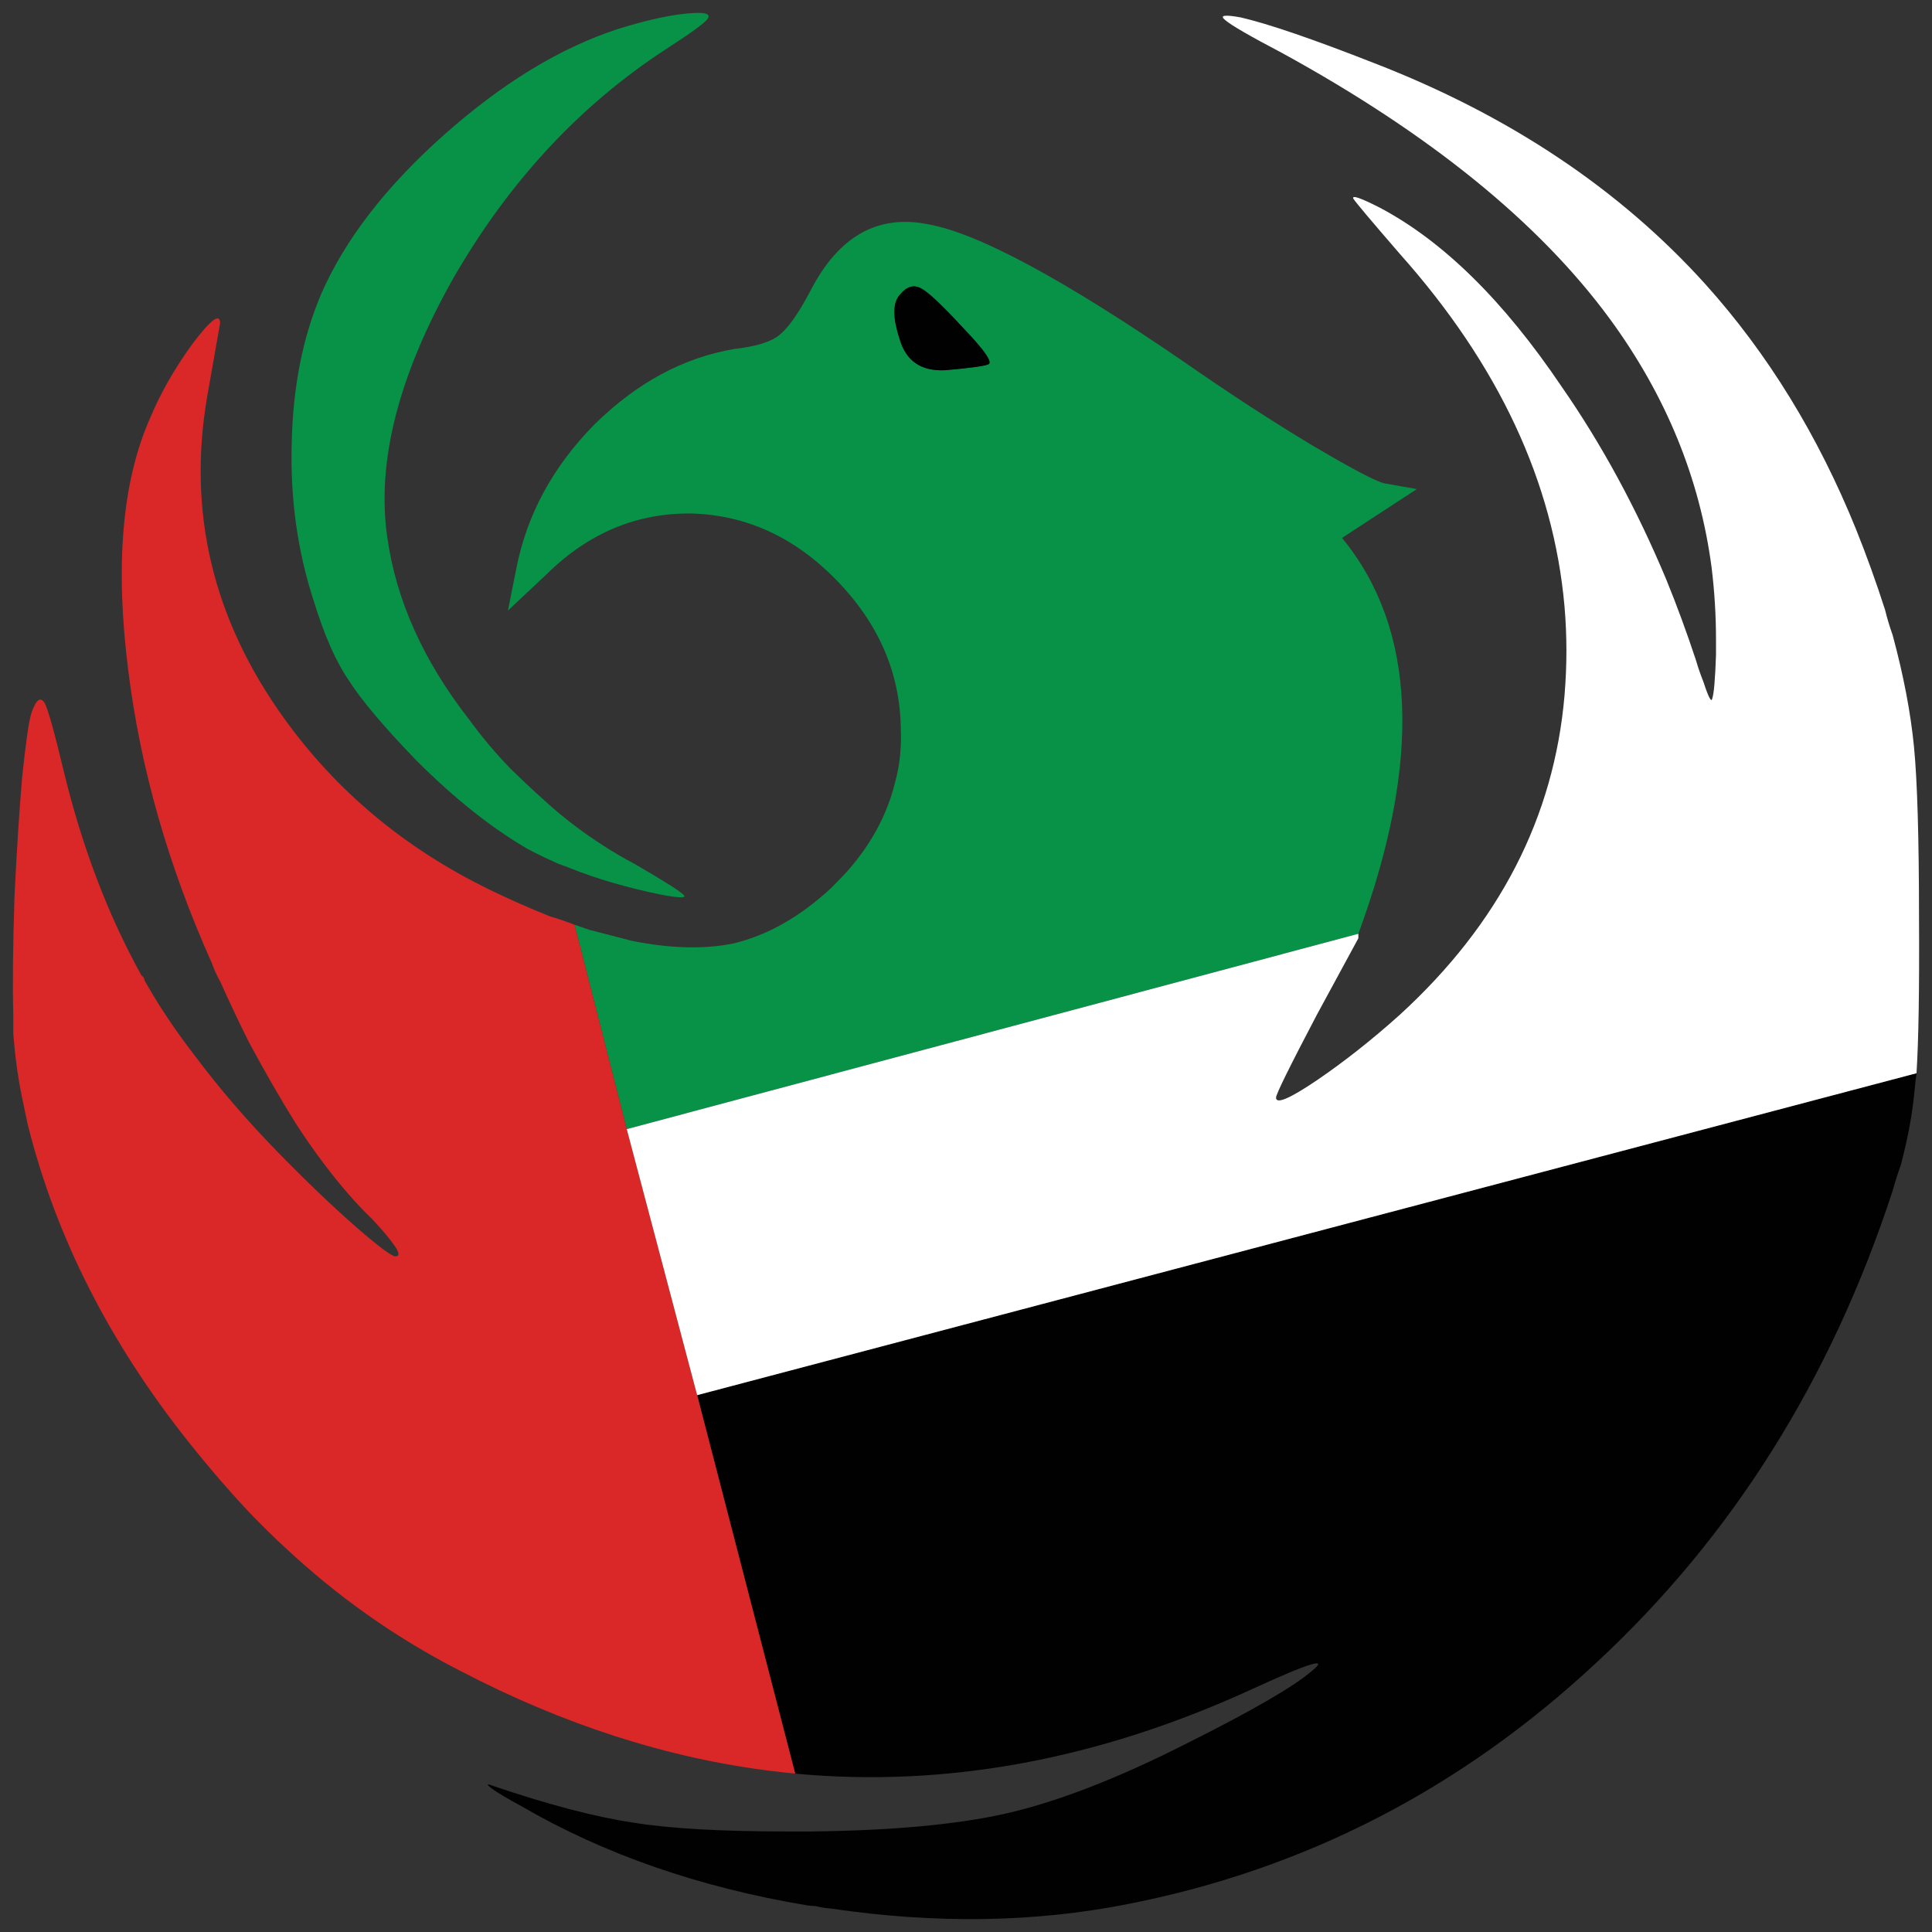 <?xml version="1.0" encoding="utf-8"?>
<!-- Generator: Adobe Illustrator 16.0.0, SVG Export Plug-In . SVG Version: 6.00 Build 0)  -->
<!DOCTYPE svg PUBLIC "-//W3C//DTD SVG 1.1//EN" "http://www.w3.org/Graphics/SVG/1.1/DTD/svg11.dtd">
<svg version="1.1" id="Layer_1" xmlns="http://www.w3.org/2000/svg" xmlns:xlink="http://www.w3.org/1999/xlink" x="0px" y="0px"
	 width="300px" height="300px" viewBox="0 0 300 300" enable-background="new 0 0 300 300" xml:space="preserve">
<rect x="0" y="0" width="300" height="300" fill="#333333" stroke="none"/>
<g>
	<path fill-rule="evenodd" clip-rule="evenodd" fill="#079247" d="M210.926,144.997L97.323,175.33l-8.102-31.731
		c0.782,0.266,1.562,0.533,2.341,0.799c2.345,0.6,4.524,1.165,6.541,1.692c5.987,1.202,11.256,1.334,15.812,0.402
		c5.27-1.268,10.313-4.124,15.128-8.584c0.584-0.598,1.203-1.229,1.854-1.891c4.098-4.396,6.801-9.25,8.102-14.573
		c0.716-2.593,1.008-5.386,0.876-8.379c-0.129-8.648-3.48-16.332-10.051-23.051c-6.441-6.586-13.891-10.011-22.351-10.276
		c-8.522-0.134-16.039,2.994-22.545,9.38l-6.052,5.686l1.27-6.386c1.628-8.448,5.694-15.965,12.2-22.55
		c6.572-6.453,13.793-10.345,21.666-11.675c3.45-0.399,5.791-1.132,7.028-2.196c1.367-1.063,2.995-3.393,4.88-6.984
		c4.359-8.382,10.444-11.774,18.252-10.178c7.743,1.397,21.015,8.547,39.819,21.454c7.093,4.923,13.632,9.178,19.617,12.77
		c6.182,3.66,9.954,5.656,11.322,5.986l5.075,0.9l-11.615,7.582C219.971,97.633,220.815,118.119,210.926,144.997z M95.954,4.502
		c4.88-1.528,8.883-2.361,12.006-2.494c1.822-0.065,2.439,0.268,1.854,0.998c-0.521,0.665-2.637,2.194-6.344,4.59
		c-13.403,8.714-24.433,20.587-33.087,35.622c-8.522,15.102-11.938,28.504-10.248,40.21c1.367,9.715,5.563,19.094,12.59,28.14
		c2.083,2.859,4.295,5.488,6.636,7.883c1.563,1.53,3.157,3.028,4.785,4.489c3.578,3.327,7.579,6.289,12.003,8.883
		c0.779,0.463,1.562,0.897,2.343,1.295c4.686,2.725,7.255,4.355,7.709,4.891c0.393,0.466-0.813,0.43-3.61-0.1
		c-5.204-1.065-9.89-2.432-14.053-4.096c-0.652-0.259-1.27-0.495-1.857-0.695c-1.365-0.598-2.699-1.229-3.999-1.896
		c-0.196-0.132-0.393-0.231-0.587-0.302c-5.661-3.257-11.483-7.88-17.468-13.865c-5.01-5.19-8.493-9.313-10.444-12.375
		c-2.017-2.926-3.837-7.048-5.465-12.371c-2.539-7.784-3.675-15.999-3.416-24.646c0.195-8.649,1.724-16.331,4.586-23.05
		c3.709-8.45,10.054-16.664,19.032-24.646C77.965,12.918,86.976,7.431,95.954,4.502z M139.679,52.596
		c0.977,3.459,3.352,5.09,7.126,4.89c3.774-0.331,5.985-0.631,6.638-0.898c0.779-0.266-0.522-2.161-3.904-5.688
		c-3.189-3.458-5.338-5.488-6.443-6.086c-1.17-0.666-2.275-0.366-3.316,0.899C138.605,46.91,138.573,49.206,139.679,52.596z"/>
	<path fill-rule="evenodd" clip-rule="evenodd" fill="#010101" d="M139.679,52.596c-1.105-3.39-1.073-5.686,0.1-6.883
		c1.041-1.265,2.146-1.565,3.316-0.899c1.105,0.598,3.254,2.627,6.443,6.086c3.382,3.527,4.684,5.422,3.904,5.688
		c-0.652,0.267-2.863,0.567-6.638,0.898C143.03,57.687,140.655,56.055,139.679,52.596z M108.253,216.637l189.342-49.987
		c-0.13,0.995-0.229,1.86-0.294,2.595c-0.324,3.588-1.041,7.478-2.146,11.673c-0.455,1.261-0.879,2.594-1.27,3.992
		c-9.565,29.266-24.888,53.678-45.969,73.236c-21.016,19.625-45.286,32.129-72.808,37.52c-14.445,2.86-29.8,3.094-46.066,0.695
		c-0.846-0.064-1.66-0.195-2.439-0.396c-0.458,0-0.881-0.032-1.27-0.1c-16.722-2.795-31.491-7.918-44.311-15.369
		c-2.213-1.196-3.772-2.126-4.684-2.789c-0.846-0.669-0.781-0.801,0.195-0.402c8.654,2.929,15.875,4.824,21.666,5.688
		c5.597,0.931,13.634,1.398,24.106,1.398c0.393,0,0.751,0,1.075,0c0.847,0,1.692,0,2.537,0c12.297-0.135,22.251-1.033,29.865-2.693
		c8.134-1.8,17.697-5.487,28.694-11.08c9.956-4.987,16.33-8.68,19.129-11.073c2.928-2.328-0.098-1.43-9.078,2.693
		c-23.877,10.977-47.56,15.365-71.05,13.173L108.253,216.637z"/>
	<path fill-rule="evenodd" clip-rule="evenodd" fill="#D92827" d="M97.323,175.33l10.93,41.307l15.226,58.772
		c-1.303-0.135-2.505-0.266-3.612-0.402c-16.199-1.992-32.337-7.181-48.407-15.562c-7.548-3.862-14.609-8.484-21.18-13.87
		c-4.034-3.329-7.873-6.886-11.516-10.676c-3.254-3.459-6.409-7.121-9.468-10.977C16.999,208.487,8.67,192.059,4.311,174.628
		c-0.259-1.195-0.521-2.426-0.782-3.692c-0.715-3.388-1.203-6.88-1.464-10.476c0-0.864,0-1.828,0-2.894
		c-0.129-4.59-0.065-10.775,0.194-18.558c0.328-6.719,0.717-12.807,1.172-18.26c0.585-5.588,1.073-8.947,1.464-10.079
		c0.715-2.061,1.399-2.562,2.049-1.496c0.522,0.996,1.499,4.491,2.928,10.476c2.863,11.84,6.896,22.453,12.103,31.83
		c0.261,0.136,0.423,0.396,0.488,0.799c2.213,3.921,4.815,7.816,7.808,11.673c3.774,5.059,8.134,10.111,13.079,15.169
		c4.292,4.39,8.263,8.18,11.906,11.373c3.515,3.063,5.562,4.591,6.149,4.591c0.652,0,0.618-0.533-0.099-1.6
		c-0.78-1.129-1.982-2.556-3.61-4.286c-0.847-0.798-1.691-1.663-2.537-2.594c-3.254-3.596-6.376-7.72-9.369-12.374
		c-2.276-3.66-4.651-7.782-7.125-12.375c-1.495-2.99-2.993-6.151-4.489-9.48c-0.521-0.931-0.943-1.858-1.268-2.789
		c-6.767-15.105-11.094-30.236-12.981-45.402c-2.082-16.299-0.976-29.336,3.317-39.116c1.628-3.925,3.839-7.815,6.637-11.672
		c2.863-3.794,4.295-4.857,4.295-3.193l-1.952,11.075c-3.189,18.093,0.78,34.856,11.908,50.29
		c8.132,11.307,18.738,20.156,31.815,26.542c2.995,1.464,6.149,2.86,9.468,4.188c1.172,0.339,2.44,0.769,3.807,1.301L97.323,175.33z
		"/>
	<path fill-rule="evenodd" clip-rule="evenodd" fill="#FFFFFF" d="M210.926,144.997v0.695l-6.44,11.874
		c-4.23,8.05-6.345,12.34-6.345,12.875c0,1.06,2.114,0.162,6.345-2.699c4.294-2.927,8.587-6.315,12.884-10.176
		c15.419-14.105,23.942-30.634,25.57-49.592c0.194-2.392,0.293-4.688,0.293-6.881c0-2.33-0.099-4.625-0.293-6.886
		c-1.693-19.292-10.216-37.551-25.57-54.78c-4.491-5.188-6.896-8.049-7.225-8.58c-0.26-0.599,1.107-0.133,4.101,1.396
		c9.826,5.188,19.228,14.436,28.206,27.738c6.245,8.98,11.68,18.993,16.298,30.035c1.628,3.992,3.157,8.149,4.587,12.472
		c0.328,1.133,0.717,2.263,1.172,3.395c0.78,2.394,1.237,3.259,1.367,2.594c0.259-0.731,0.455-2.995,0.585-6.785
		c0-0.732,0-1.498,0-2.296c0-3.79-0.227-7.549-0.685-11.274c-1.82-13.838-7.091-26.71-15.81-38.616
		c-10.995-14.968-27.978-28.736-50.946-41.311c-4.944-2.594-7.872-4.29-8.783-5.088c-0.911-0.731-0.1-0.865,2.439-0.4
		c4.293,0.999,11.191,3.359,20.69,7.086c20.953,8.114,38.098,19.556,51.434,34.323c9.695,10.777,17.503,23.483,23.424,38.117
		c1.628,4.058,3.124,8.215,4.491,12.472c0.323,1.333,0.717,2.629,1.17,3.893c1.692,6.253,2.799,12.042,3.318,17.36
		c0.521,5.322,0.78,14.233,0.78,26.744c0.066,10.841-0.065,18.825-0.389,23.948l-189.342,49.987l-10.93-41.307L210.926,144.997z"/>
</g>
</svg>
